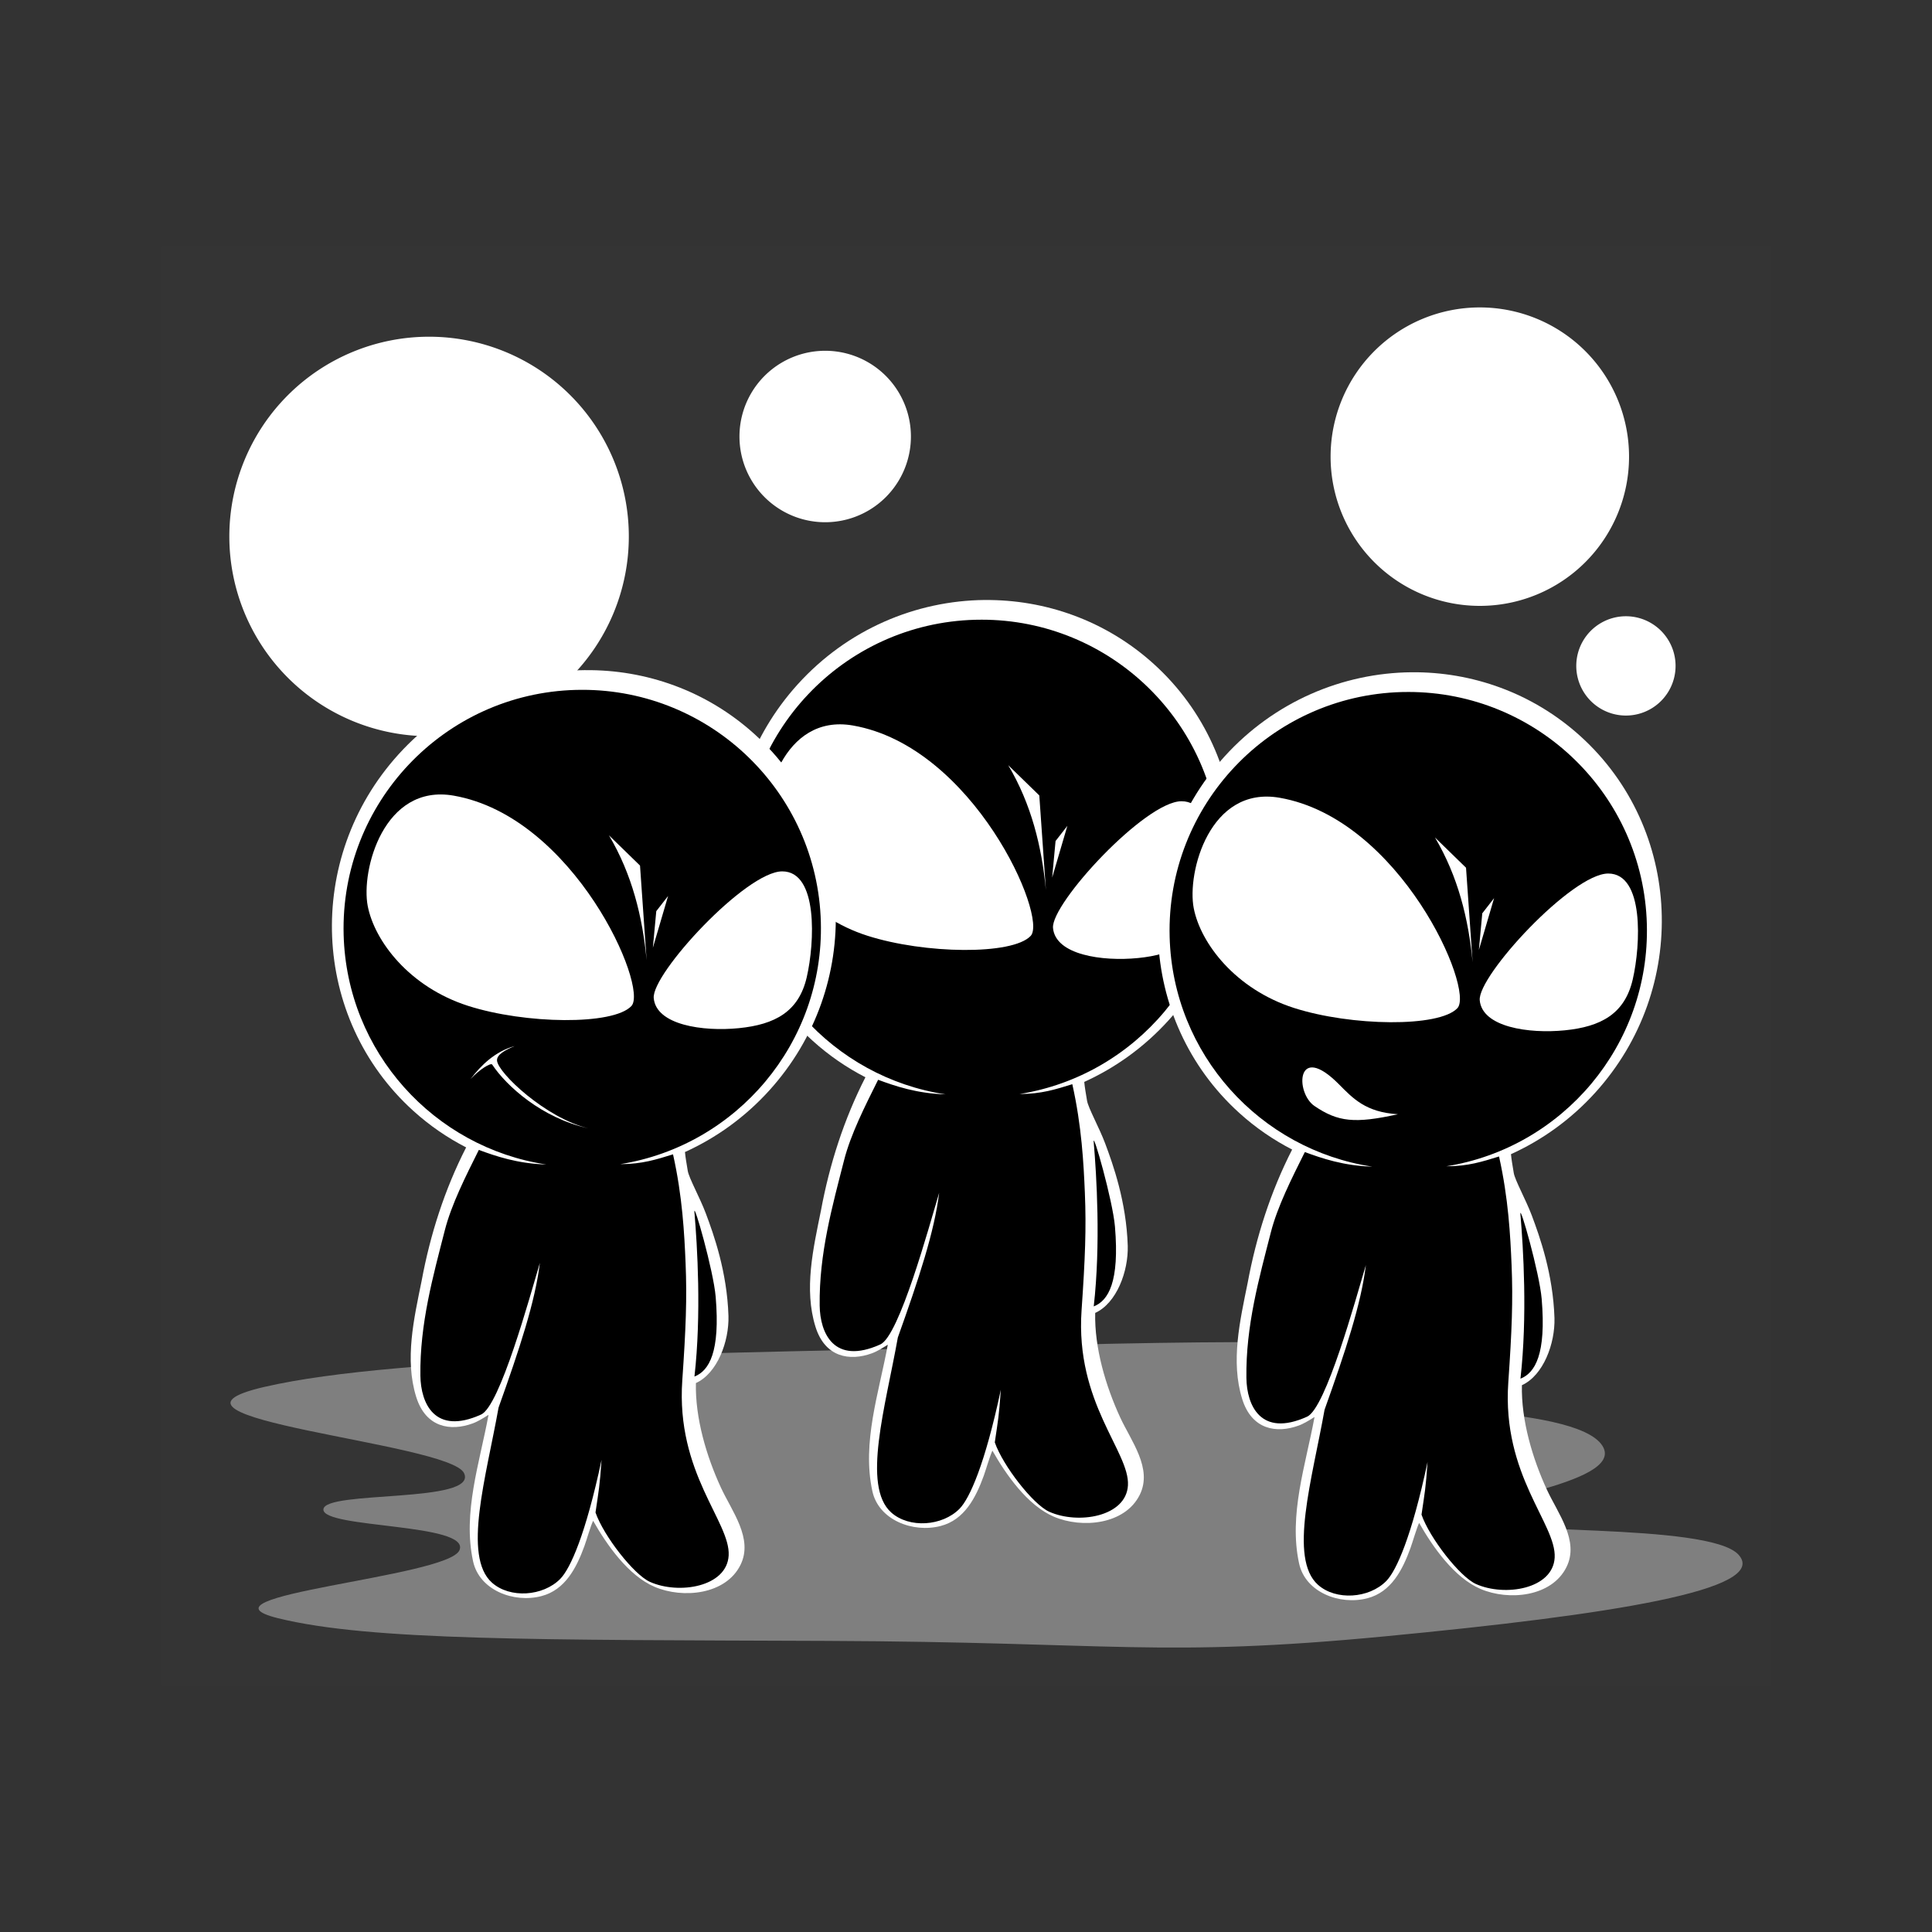 <svg:svg xmlns:dc="http://purl.org/dc/elements/1.1/" xmlns:ns2="http://creativecommons.org/ns#" xmlns:rdf="http://www.w3.org/1999/02/22-rdf-syntax-ns#" xmlns:svg="http://www.w3.org/2000/svg" height="860.568" id="svg2" version="1.0" viewBox="-71.714 -109.498 860.568 860.568" width="860.568">
  <svg:rect x="-71.714" y="-109.498" width="860.568" height="860.568" fill="#333333" stroke="none"/>
  <svg:g id="layer1" transform="translate(-18.571 -22.852)">
    <svg:g id="g19978" transform="translate(0 -8.081)">
      <svg:rect fill="#343434" height="641.57" id="rect14400" style="color:#000000" width="717.14" x="18.571" y="30.934" />
      <svg:path d="m835.71 155.22a128.57 128.57 0 1 1 -257.14 0 128.57 128.57 0 1 1 257.14 0z" fill="#fff" id="path13472" style="color:#000000" transform="matrix(.517 0 0 .517 240.42 44.592)" />
      <svg:path d="m835.71 155.22a128.57 128.57 0 1 1 -257.14 0 128.57 128.57 0 1 1 257.14 0z" fill="#fff" id="path15289" style="color:#000000" transform="matrix(.297 0 0 .297 104.4 69.767)" />
      <svg:path d="m835.71 155.22a128.57 128.57 0 1 1 -257.14 0 128.57 128.57 0 1 1 257.14 0z" fill="#fff" id="path19075" style="color:#000000" transform="matrix(.692 0 0 .692 -351.36 52.978)" />
      <svg:path d="m835.71 155.22a128.57 128.57 0 1 1 -257.14 0 128.57 128.57 0 1 1 257.14 0z" fill="#fff" id="path19077" style="color:#000000" transform="matrix(.172 0 0 .172 549.46 191.35)" />
    </svg:g>
    <svg:path d="m64.65 531.12c61.114-14.142 200.01-14.647 333.35-18.183 133.34-3.535 166.68-1.515 200.01 4.041 33.335 5.556-89.398 11.617-66.67 18.183s117.26 3.076 129.3 22.223c11.112 17.678-67.68 24.749-60.609 32.325 7.071 7.576 108.05 1.583 121.22 16.162 14.142 15.657-57.074 26.769-157.58 36.366-100.21 9.568-120.21 2.525-248.5 2.02-128.29-0.505-203.55 0-244.46-10.102-40.911-10.102 75.761-18.183 80.812-30.305 5.051-12.122-61.114-9.596-60.609-18.183 0.505-8.586 69.195-2.525 62.629-16.162-6.56-13.64-150-24.24-88.89-38.39z" fill="#7f7f7f" fill-rule="evenodd" id="path19079" />
    <svg:g id="g18916" transform="translate(-90.224 103.98)">
      <svg:path d="m475.66 76.625c-30.53 0.3-61.007 12.985-83.281 37.594-41.928 46.322-38.953 117.44 6.656 158.72 7.27 6.581 15.189 11.994 23.531 16.281-9.554 18.689-15.999 38.797-19.812 59.375-3.422 16.865-7.646 34.985-2.438 51.75 4.249 13.677 15.29 15.443 25.188 11.812 2.398-0.88 4.865-2.469 7.031-3.812-3.93 21.407-11.598 43.526-6.875 65.25 2.794 12.85 18.085 18.694 30.406 15.5 10.616-2.752 15.65-12.588 19.188-22.312 0.979-2.692 2.796-9.054 3.875-11.25 6.078 10.732 15.682 24.426 27.344 29.406 12.635 5.396 31.7 3.529 38.281-9.719 5.837-11.75-3.849-23.933-8.719-34.5-6.435-13.965-11.491-30.958-11.125-46.531 9.563-4.363 14.816-18.544 14.5-29.906-0.628-19.692-6.563-36.268-10.094-45.688-2.567-6.847-7.498-15.709-8.031-18.906-0.606-3.631-1.026-6.043-1.25-8.406 13.854-6.278 26.709-15.444 37.594-27.469 41.928-46.322 38.953-117.44-6.656-158.72-21.38-19.338-48.38-28.719-75.31-28.455z" fill="#fff" id="path15287" style="color:#000000" />
      <svg:g fill-rule="evenodd" id="g18909">
        <svg:path d="m474.19 85.406c-0.912 0.001-1.833 0.007-2.75 0.031-58.67 1.564-105 50.423-103.44 109.09 1.393 52.25 40.337 94.751 90.281 102.31-12.793-0.376-22.499-3.697-30.062-6.5-5.901 11.828-12.232 24.34-15.156 35.812-5.168 20.27-11.184 41.478-10.875 64.781 0.162 12.201 6.32 26.644 27.031 17.281 8.413-3.803 21.619-52.226 26.188-67.531-2.111 17.335-9.07 38.321-18.406 64.438-5.471 30.722-16.104 66.216-2.938 77.969 8.006 7.147 22.736 6.104 30.406-1.656 4.52-4.569 11.365-19.882 18.406-53.031-0.798 11.794-1.235 13.542-2.688 23.438 3.602 10.384 17.054 27.683 24.25 30.906 12.879 5.77 34.282 2.239 35.062-11.75 0.838-15.022-23.539-36.61-20.656-78.031 1.596-22.929 2.126-36.551 1.469-52.219-0.549-13.081-1.405-29.733-5.594-48.438-7.535 2.322-13.704 4.348-23.5 4.375 51.811-8.303 90.78-53.936 89.344-107.81-1.54-57.76-48.93-103.55-106.37-103.47zm50.055 232.62c1.272 14.987 3.172 45.418 0.018 73.264 6.51-2.575 11.536-10.851 9.45-35.554-0.978-11.587-9.915-42.984-9.468-37.71z" id="path14365" />
        <svg:path d="m378.73 181.71c-3.071-15.804 7.028-54.635 38.281-49.178 53.727 9.38 86.947 85.427 79.165 93.715-8.121 8.65-47.279 8.081-72.759-0.082-26.099-8.361-41.642-28.782-44.688-44.455z" fill="#fff" id="path14371" />
        <svg:path d="m574.28 213.42c3.541-15.384 5.142-47.166-10.93-47.151-16.158 0.015-58.195 45.569-57.225 56.449 1.068 11.98 21.874 14.987 37.891 13.391 16.057-1.6 26.723-7.305 30.264-22.689z" fill="#fff" id="path14373" />
        <svg:path d="m502.96 205.85c-1.851-19.482-6.5-38.264-16.778-55.636l13.834 13.47 2.945 42.166z" fill="#fff" id="path14375" />
        <svg:path d="m505.74 200.29 1.518-16.302 5.262-6.761-6.78 23.063z" fill="#fff" id="path14377" />
      </svg:g>
    </svg:g>
    <svg:g id="g19020" transform="translate(357.71 -301.47)">
      <svg:path d="m217.8 514.27c-30.53 0.3-61.007 12.985-83.281 37.594-41.928 46.322-38.953 117.44 6.656 158.72 7.27 6.581 15.189 11.994 23.531 16.281-9.554 18.689-15.999 38.797-19.812 59.375-3.422 16.865-7.646 34.985-2.438 51.75 4.249 13.677 15.29 15.443 25.188 11.812 2.398-0.88 4.865-2.469 7.031-3.812-3.93 21.407-11.598 43.526-6.875 65.25 2.794 12.85 18.085 18.694 30.406 15.5 10.616-2.752 15.65-12.588 19.188-22.312 0.979-2.692 2.796-9.054 3.875-11.25 6.078 10.732 15.682 24.426 27.344 29.406 12.635 5.396 31.7 3.529 38.281-9.719 5.837-11.75-3.849-23.933-8.719-34.5-6.435-13.965-11.491-30.958-11.125-46.531 9.563-4.363 14.816-18.544 14.5-29.906-0.628-19.692-6.563-36.268-10.094-45.688-2.567-6.847-7.498-15.709-8.031-18.906-0.606-3.631-1.026-6.043-1.25-8.406 13.854-6.278 26.709-15.444 37.594-27.469 41.928-46.322 38.953-117.44-6.656-158.72-21.379-19.351-48.374-28.733-75.312-28.469z" fill="#fff" id="path18977" style="color:#000000" />
      <svg:g fill-rule="evenodd" id="g19012">
        <svg:path d="m216.33 523.05c-0.912 0.001-1.833 0.007-2.75 0.031-58.667 1.564-105 50.427-103.44 109.09 1.393 52.25 40.337 94.751 90.281 102.31-12.793-0.376-22.499-3.697-30.062-6.5-5.901 11.828-12.232 24.34-15.156 35.812-5.168 20.27-11.184 41.478-10.875 64.781 0.162 12.201 6.32 26.644 27.031 17.281 8.413-3.803 21.619-52.226 26.188-67.531-2.111 17.335-9.07 38.321-18.406 64.438-5.471 30.722-16.104 66.216-2.938 77.969 8.006 7.147 22.736 6.104 30.406-1.656 4.52-4.569 11.365-19.882 18.406-53.031-0.798 11.794-1.235 13.542-2.688 23.438 3.602 10.384 17.054 27.683 24.25 30.906 12.879 5.77 34.282 2.239 35.062-11.75 0.838-15.022-23.539-36.61-20.656-78.031 1.596-22.929 2.126-36.551 1.469-52.219-0.549-13.081-1.405-29.733-5.594-48.438-7.535 2.322-13.704 4.348-23.5 4.375 51.811-8.303 90.78-53.936 89.344-107.81-1.53-57.75-48.93-103.54-106.37-103.47zm50.055 232.62c1.272 14.987 3.172 45.418 0.018 73.264 6.51-2.575 11.536-10.851 9.45-35.554-0.978-11.587-9.915-42.984-9.468-37.71z" id="path18981" />
        <svg:path d="m120.87 619.35c-3.071-15.804 7.028-54.635 38.281-49.178 53.727 9.38 86.947 85.427 79.165 93.715-8.121 8.65-47.279 8.081-72.759-0.082-26.099-8.361-41.642-28.782-44.688-44.455z" fill="#fff" id="path18983" />
        <svg:path d="m316.42 651.07c3.541-15.384 5.142-47.166-10.93-47.151-16.158 0.015-58.195 45.569-57.225 56.449 1.068 11.98 21.874 14.987 37.891 13.391 16.057-1.6 26.723-7.305 30.264-22.689z" fill="#fff" id="path18985" />
        <svg:path d="m245.1 643.5c-1.851-19.482-6.5-38.264-16.778-55.636l13.834 13.47 2.945 42.166z" fill="#fff" id="path18987" />
        <svg:path d="m247.88 637.94 1.518-16.302 5.262-6.761-6.78 23.063z" fill="#fff" id="path18989" />
        <svg:path d="m185.52 697.77c-19.003-19.152-19.562 3.787-10.872 9.693 10.449 7.1 17.901 7.939 37.168 3.675-14.367-0.873-20.071-7.094-26.296-13.368z" fill="#fff" id="path12533" />
      </svg:g>
    </svg:g>
    <svg:g id="g19061" transform="translate(-37.367 -128.86)">
      <svg:g id="g19030" transform="translate(-230.71 264.08)">
        <svg:path d="m475.66 76.625c-30.53 0.3-61.007 12.985-83.281 37.594-41.928 46.322-38.953 117.44 6.656 158.72 7.27 6.581 15.189 11.994 23.531 16.281-9.554 18.689-15.999 38.797-19.812 59.375-3.422 16.865-7.646 34.985-2.438 51.75 4.249 13.677 15.29 15.443 25.188 11.812 2.398-0.88 4.865-2.469 7.031-3.812-3.93 21.407-11.598 43.526-6.875 65.25 2.794 12.85 18.085 18.694 30.406 15.5 10.616-2.752 15.65-12.588 19.188-22.312 0.979-2.692 2.796-9.054 3.875-11.25 6.078 10.732 15.682 24.426 27.344 29.406 12.635 5.396 31.7 3.529 38.281-9.719 5.837-11.75-3.849-23.933-8.719-34.5-6.435-13.965-11.491-30.958-11.125-46.531 9.563-4.363 14.816-18.544 14.5-29.906-0.628-19.692-6.563-36.268-10.094-45.688-2.567-6.847-7.498-15.709-8.031-18.906-0.606-3.631-1.026-6.043-1.25-8.406 13.854-6.278 26.709-15.444 37.594-27.469 41.928-46.322 38.953-117.44-6.656-158.72-21.38-19.338-48.38-28.719-75.31-28.455z" fill="#fff" id="path19032" style="color:#000000" />
      </svg:g>
      <svg:g fill-rule="evenodd" id="g19053">
        <svg:path d="m474.19 85.406c-0.912 0.001-1.833 0.007-2.75 0.031-58.67 1.564-105 50.423-103.44 109.09 1.393 52.25 40.337 94.751 90.281 102.31-12.793-0.376-22.499-3.697-30.062-6.5-5.901 11.828-12.232 24.34-15.156 35.812-5.168 20.27-11.184 41.478-10.875 64.781 0.162 12.201 6.32 26.644 27.031 17.281 8.413-3.803 21.619-52.226 26.188-67.531-2.111 17.335-9.07 38.321-18.406 64.438-5.471 30.722-16.104 66.216-2.938 77.969 8.006 7.147 22.736 6.104 30.406-1.656 4.52-4.569 11.365-19.882 18.406-53.031-0.798 11.794-1.235 13.542-2.688 23.438 3.602 10.384 17.054 27.683 24.25 30.906 12.879 5.77 34.282 2.239 35.062-11.75 0.838-15.022-23.539-36.61-20.656-78.031 1.596-22.929 2.126-36.551 1.469-52.219-0.549-13.081-1.405-29.733-5.594-48.438-7.535 2.322-13.704 4.348-23.5 4.375 51.811-8.303 90.78-53.936 89.344-107.81-1.54-57.76-48.93-103.55-106.37-103.47zm50.055 232.62c1.272 14.987 3.172 45.418 0.018 73.264 6.51-2.575 11.536-10.851 9.45-35.554-0.978-11.587-9.915-42.984-9.468-37.71z" id="path19036" transform="translate(-230.71 264.08)" />
        <svg:path d="m378.73 181.71c-3.071-15.804 7.028-54.635 38.281-49.178 53.727 9.38 86.947 85.427 79.165 93.715-8.121 8.65-47.279 8.081-72.759-0.082-26.099-8.361-41.642-28.782-44.688-44.455z" fill="#fff" id="path19038" transform="translate(-230.71 264.08)" />
        <svg:path d="m574.28 213.42c3.541-15.384 5.142-47.166-10.93-47.151-16.158 0.015-58.195 45.569-57.225 56.449 1.068 11.98 21.874 14.987 37.891 13.391 16.057-1.6 26.723-7.305 30.264-22.689z" fill="#fff" id="path19040" transform="translate(-230.71 264.08)" />
        <svg:path d="m502.96 205.85c-1.851-19.482-6.5-38.264-16.778-55.636l13.834 13.47 2.945 42.166z" fill="#fff" id="path19042" transform="translate(-230.71 264.08)" />
        <svg:path d="m505.74 200.29 1.518-16.302 5.262-6.761-6.78 23.063z" fill="#fff" id="path19044" transform="translate(-230.71 264.08)" />
        <svg:path d="m246.24 544.79c-20.658-4.551-36.43-18.829-42.779-28.387-0.619-0.932-5.735 2.223-9.669 6.465 4.741-6.184 10.913-12.283 19.68-14.714-3.76 1.582-8.077 3.712-7.861 6.479 0.43 5.52 21.731 25.603 40.629 30.158z" fill="#fff" id="path19046" />
      </svg:g>
    </svg:g>
  </svg:g>
</svg:svg>